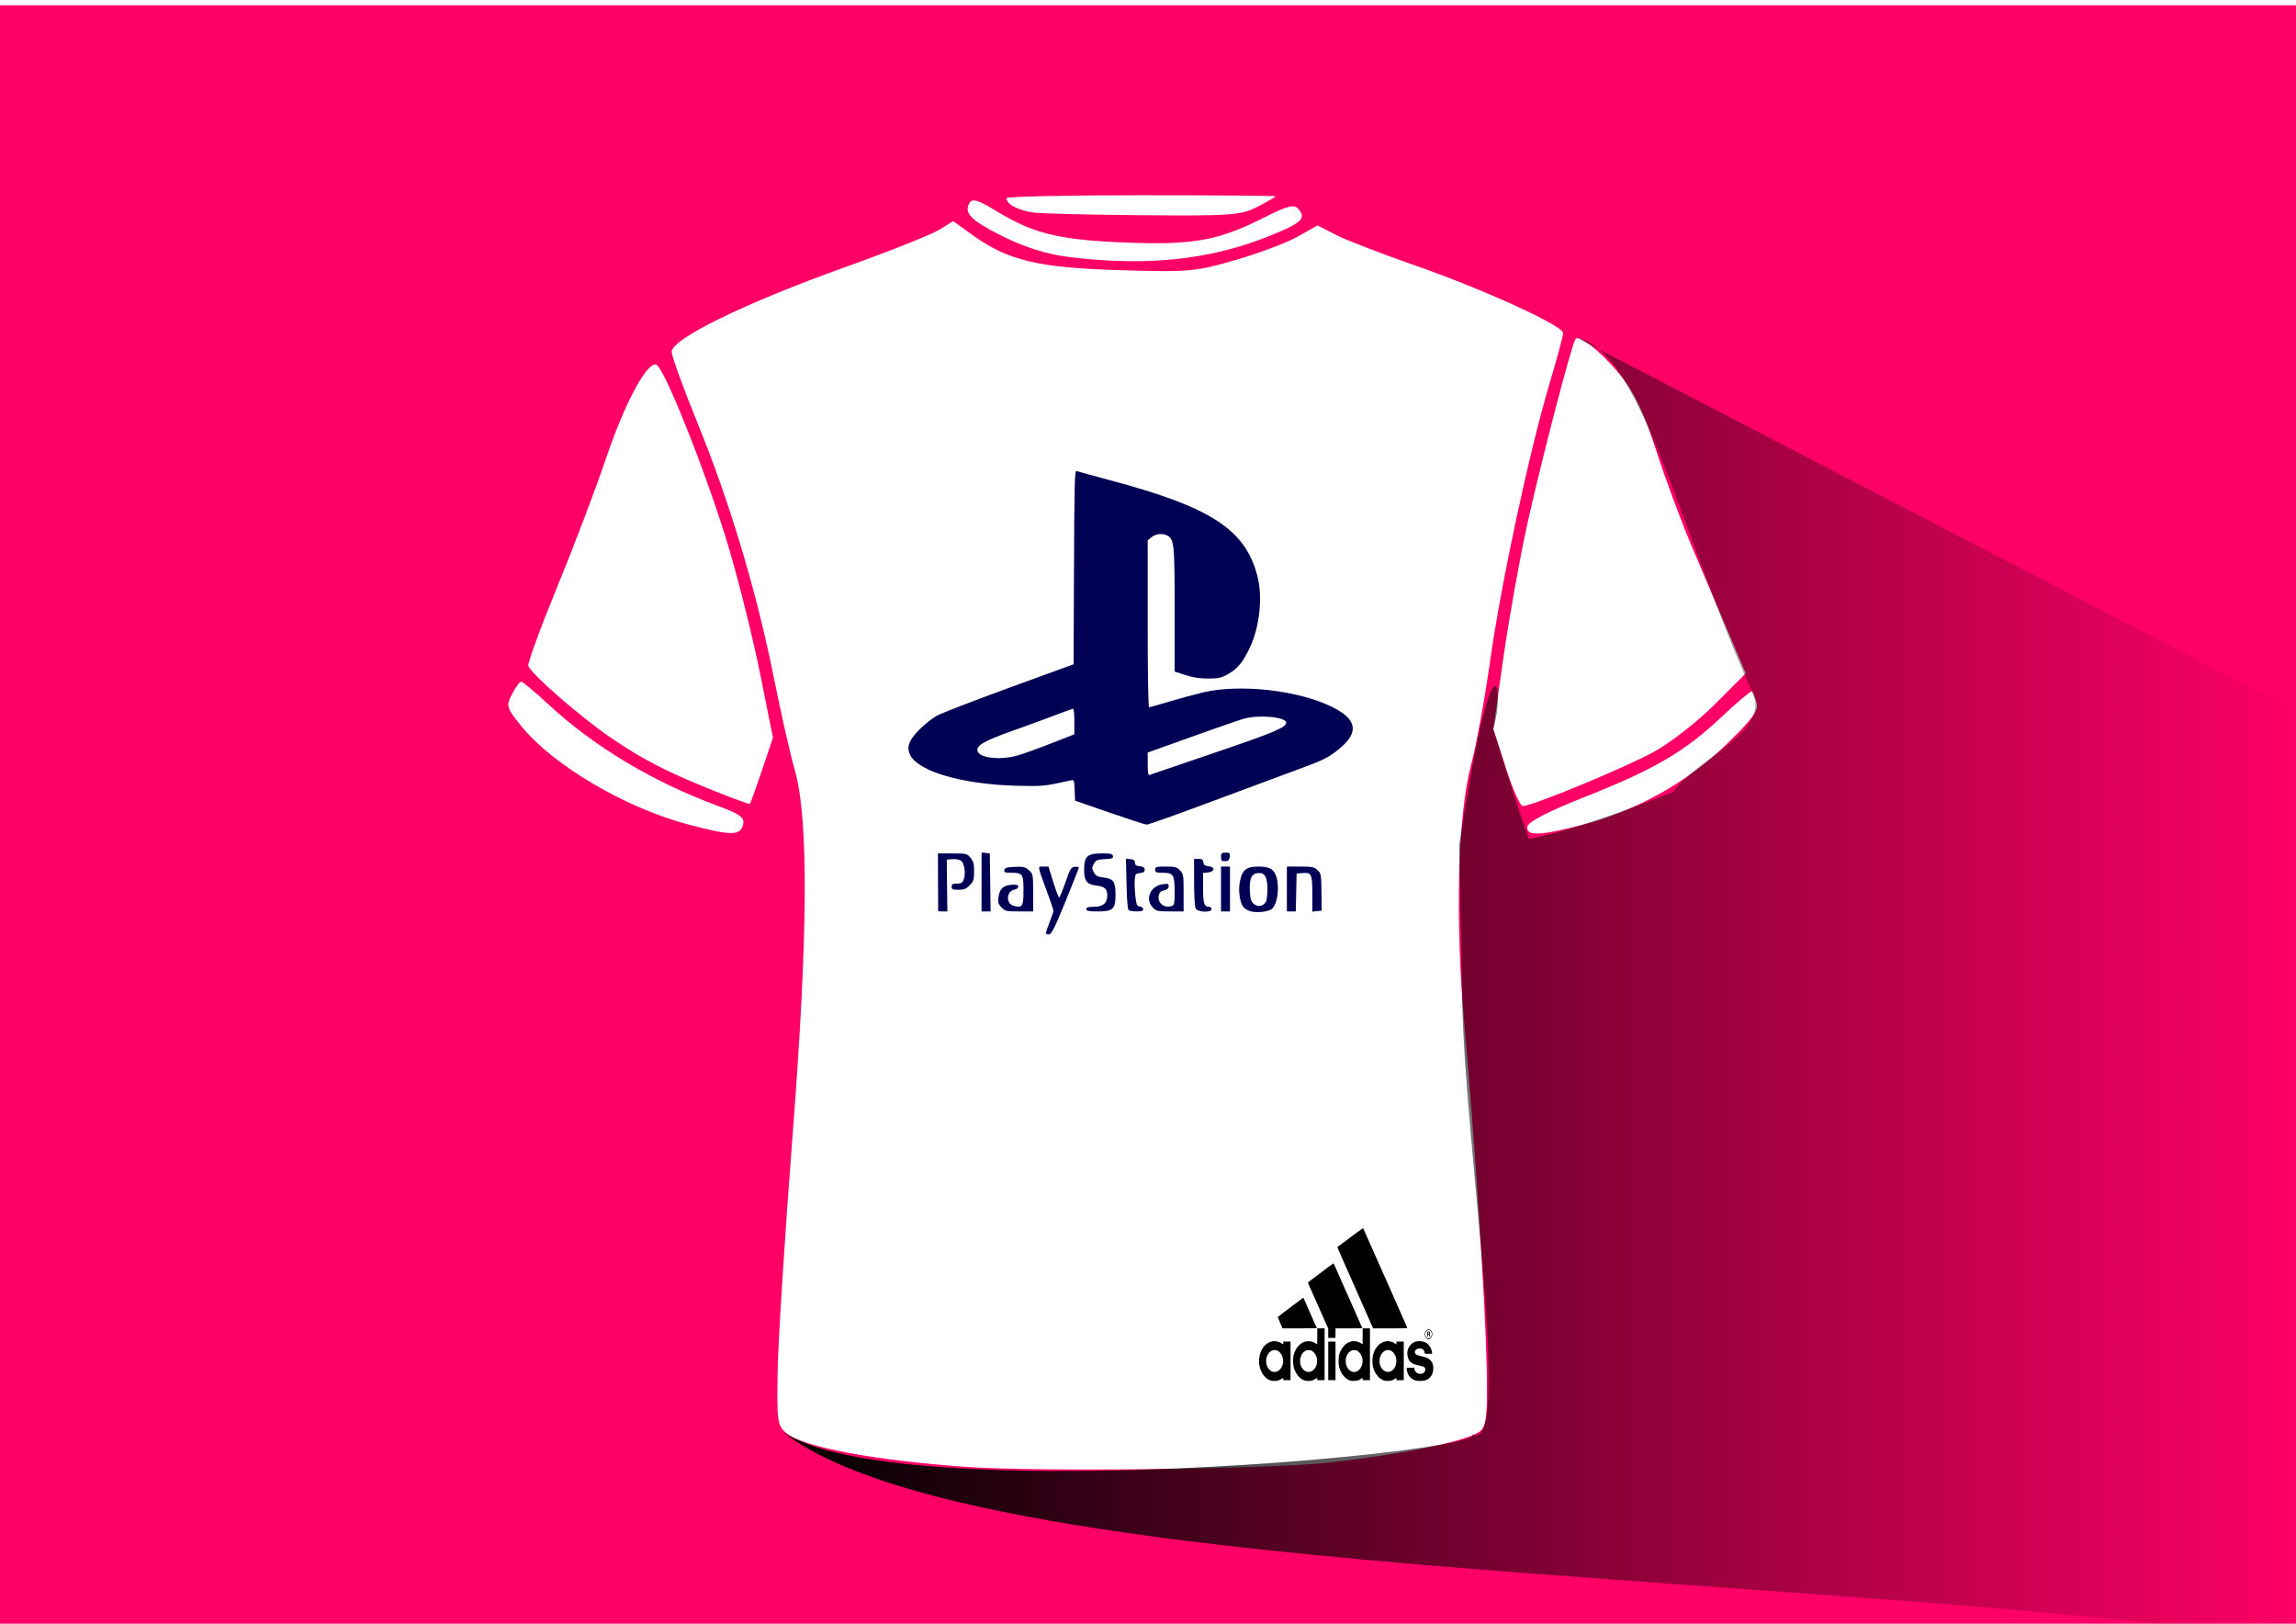 <?xml version="1.0" encoding="UTF-8" standalone="no"?>
<!-- Created with Inkscape (http://www.inkscape.org/) -->

<svg
   xmlns:dc="http://purl.org/dc/elements/1.1/"
   xmlns:cc="http://creativecommons.org/ns#"
   xmlns:rdf="http://www.w3.org/1999/02/22-rdf-syntax-ns#"
   xmlns:svg="http://www.w3.org/2000/svg"
   xmlns="http://www.w3.org/2000/svg"
   xmlns:xlink="http://www.w3.org/1999/xlink"
   xmlns:sodipodi="http://sodipodi.sourceforge.net/DTD/sodipodi-0.dtd"
   xmlns:inkscape="http://www.inkscape.org/namespaces/inkscape"
   width="297mm"
   height="210mm"
   viewBox="0 0 297 210"
   version="1.1"
   id="svg8"
   sodipodi:docname="camisa2.svg"
   inkscape:version="0.92.2 (5c3e80d, 2017-08-06)">
  <defs
     id="defs2">
    <linearGradient
       inkscape:collect="always"
       id="linearGradient1292">
      <stop
         style="stop-color:#000000;stop-opacity:1;"
         offset="0"
         id="stop1288" />
      <stop
         style="stop-color:#000000;stop-opacity:0;"
         offset="1"
         id="stop1290" />
    </linearGradient>
    <linearGradient
       inkscape:collect="always"
       xlink:href="#linearGradient1292"
       id="linearGradient1294"
       x1="100.196"
       y1="215.048"
       x2="298.51"
       y2="215.048"
       gradientUnits="userSpaceOnUse" />
  </defs>
  <sodipodi:namedview
     id="base"
     pagecolor="#ffffff"
     bordercolor="#666666"
     borderopacity="1.0"
     inkscape:pageopacity="0.0"
     inkscape:pageshadow="2"
     inkscape:zoom="0.45193146"
     inkscape:cx="613.14712"
     inkscape:cy="424.30322"
     inkscape:document-units="mm"
     inkscape:current-layer="layer1"
     showgrid="false"
     inkscape:window-width="1366"
     inkscape:window-height="705"
     inkscape:window-x="-8"
     inkscape:window-y="-8"
     inkscape:window-maximized="1" />
  <g
     inkscape:label="Capa 1"
     inkscape:groupmode="layer"
     id="layer1"
     transform="translate(0,-87)">
    <path
       style="opacity:1;fill:#ff0066;fill-opacity:1;fill-rule:nonzero;stroke:none;stroke-width:1.465;stroke-linecap:butt;stroke-linejoin:miter;stroke-miterlimit:4;stroke-dasharray:none;stroke-dashoffset:0;stroke-opacity:1;paint-order:stroke fill markers"
       d="M -0.588,87.685 V 299.352 H 298.097 V 87.685 Z M 147.608,112.251 c 9.577,0 17.413,0.061 17.413,0.137 -2e-5,0.075 -1.052,0.679 -2.338,1.342 -2.144,1.105 -3.353,1.197 -14.61,1.109 -6.75,-0.052 -13.201,-0.209 -14.336,-0.347 -1.973,-0.24 -3.544,-1.068 -3.544,-1.867 1.1e-4,-0.206 7.836,-0.374 17.414,-0.374 z m -21.674,0.675 c 0.508,-0.01 1.376,0.4 2.848,1.305 4.81,2.958 8.11,3.782 16.523,4.126 8.937,0.365 12.209,-0.204 18.056,-3.143 3.295,-1.656 4.059,-1.847 4.625,-1.158 1.001,1.218 0.394,1.778 -3.735,3.448 -7.728,3.125 -16.019,3.989 -26.088,2.72 -2.718,-0.343 -5.575,-1.235 -8.349,-2.609 -4.249,-2.104 -5.201,-3.067 -4.371,-4.422 0.105,-0.171 0.261,-0.263 0.491,-0.267 z m -2.625,2.674 2.409,1.74 c 4.636,3.348 8.503,4.282 19.042,4.599 9.038,0.272 9.843,0.202 15.052,-1.306 3.027,-0.876 6.655,-2.243 8.063,-3.037 l 2.559,-1.443 2.332,1.202 c 1.283,0.661 5.842,2.426 10.132,3.922 8.988,3.135 19.314,7.843 19.304,8.801 -0.004,0.36 -0.788,3.273 -1.743,6.471 -2.618,8.769 -6.285,25.877 -7.7,35.922 -0.693,4.919 -1.799,10.956 -2.458,13.415 -1.737,6.487 -2.088,20.231 -0.864,33.795 1.349,14.955 2.691,35.557 2.875,44.139 0.126,5.894 -0.016,7.453 -0.748,8.197 -1.239,1.256 -9.804,3.052 -19.878,4.167 -7.64,0.846 -37.724,1.185 -46.806,0.528 -11.977,-0.866 -20.952,-2.557 -23.159,-4.362 -1.162,-0.95 -1.242,-1.528 -1.125,-8.117 0.069,-3.902 0.936,-17.558 1.926,-30.348 2.016,-26.042 2.098,-41.11 0.259,-47.402 -0.527,-1.804 -1.741,-7.17 -2.697,-11.925 -2.229,-11.09 -5.691,-22.636 -9.833,-32.794 -1.805,-4.427 -3.319,-8.581 -3.364,-9.23 -0.114,-1.658 9.463,-6.342 22.518,-11.012 5.612,-2.008 11.035,-4.161 12.052,-4.786 z m 80.769,15.144 c 0.948,0.044 3.667,2.398 5.805,5.13 1.616,2.065 2.876,4.778 4.33,9.321 1.128,3.524 3.248,9.225 4.712,12.668 1.463,3.443 3.615,8.501 4.78,11.239 l 2.119,4.978 -3.987,3.999 c -2.193,2.199 -5.714,4.954 -7.824,6.121 -3.684,2.038 -15.799,7.053 -17.037,7.053 -0.329,0 -1.321,-2.242 -2.205,-4.983 l -1.607,-4.984 1.292,-9.108 c 0.71,-5.009 2.092,-12.762 3.071,-17.227 1.718,-7.839 5.696,-23.14 6.259,-24.079 0.056,-0.094 0.155,-0.135 0.291,-0.128 z m -119.307,3.397 c 0.041,0.001 0.08,0.008 0.118,0.021 1.053,0.354 6.662,14.507 9.394,23.701 1.315,4.427 3.137,11.76 4.048,16.295 l 1.657,8.246 -1.422,4.223 c -0.782,2.323 -1.489,4.276 -1.572,4.34 -0.083,0.064 -2.275,-0.738 -4.873,-1.782 -5.943,-2.388 -9.173,-4.065 -13.281,-6.894 -3.955,-2.724 -10.268,-8.25 -10.498,-9.191 -0.092,-0.377 1.59,-4.966 3.739,-10.197 2.149,-5.231 4.96,-12.631 6.246,-16.445 2.369,-7.021 5.175,-12.358 6.445,-12.316 z m -17.359,41.013 c 0.188,0 1.814,1.36 3.614,3.022 5.868,5.417 13.432,9.944 21.764,13.025 2.997,1.108 3.571,1.537 3.326,2.484 -0.369,1.424 -1.555,1.413 -7.135,-0.064 -8.077,-2.137 -17.443,-7.653 -21.513,-12.67 -1.964,-2.421 -2.031,-2.647 -1.237,-4.178 0.462,-0.89 0.993,-1.619 1.181,-1.619 z m 159.195,1.254 c 0.02,-0.004 0.034,-0.003 0.041,0.005 0.113,0.128 0.374,0.788 0.581,1.467 0.298,0.983 -0.498,2.082 -3.911,5.396 -5.024,4.878 -11.698,8.618 -18.525,10.381 -5.642,1.458 -7.46,1.513 -7.202,0.219 0.121,-0.604 2.796,-1.982 7.281,-3.751 9.051,-3.569 13.065,-5.908 17.781,-10.364 1.954,-1.846 3.656,-3.285 3.954,-3.353 z"
       id="rect1277"
       inkscape:connector-curvature="0" />
    <path
       style="opacity:1;fill:#ff0000;fill-opacity:1;fill-rule:nonzero;stroke:none;stroke-width:1.465;stroke-linecap:butt;stroke-linejoin:miter;stroke-miterlimit:4;stroke-dasharray:none;stroke-dashoffset:0;stroke-opacity:1;paint-order:stroke fill markers"
       d="m 378.134,349.959 c -1.881,-1.964 -17.432,-19.768 -28.002,-32.057 l -3.437,-3.996 5.319,-5.676 5.319,-5.676 h 22.736 22.736 l 5.595,5.612 5.595,5.612 -2.344,2.744 c -3.902,4.568 -31.159,35.706 -31.256,35.706 -0.05,0 -1.068,-1.021 -2.263,-2.269 z m 10.412,-10.933 c 0.684,-0.897 1.144,-1.73 1.022,-1.852 -0.122,-0.122 -2.462,-0.015 -5.201,0.237 -2.86,0.264 -6.606,0.291 -8.801,0.064 -2.102,-0.217 -3.986,-0.303 -4.188,-0.191 -0.536,0.298 1.115,2.449 5.27,6.866 l 3.674,3.905 3.49,-3.7 c 1.92,-2.035 4.05,-4.433 4.734,-5.33 z m 1.92,-5.66 c 2.991,-0.895 4.695,-2.703 3.918,-4.156 -0.866,-1.619 -3.394,-2.243 -11.236,-2.773 -10.669,-0.721 -19.677,-1.448 -21.867,-1.765 l -1.867,-0.27 1.004,1.375 c 0.552,0.756 2.175,2.664 3.607,4.24 l 2.604,2.866 1.284,-1.194 c 2.292,-2.131 7.788,-1.128 10.52,1.92 0.895,0.999 1.225,1.048 5.254,0.783 2.364,-0.156 5.415,-0.617 6.78,-1.026 z m 12.676,-10.871 c 1.635,-1.751 6.037,-6.851 7.006,-8.117 0.566,-0.74 0.221,-1.261 -3.084,-4.657 -2.047,-2.103 -4.006,-3.824 -4.355,-3.824 -0.474,0 -0.634,0.965 -0.634,3.821 v 3.821 l -4.896,-0.011 -4.896,-0.011 -1.027,-2.34 c -1.299,-2.959 -4.059,-5.028 -7.724,-5.792 -3.781,-0.788 -10.417,-0.299 -13.31,0.98 -4.241,1.876 -5.493,3.933 -4.232,6.951 1.236,2.959 3.427,3.557 14.875,4.057 12.235,0.535 14.727,1.136 17.83,4.296 1.202,1.224 2.368,2.26 2.591,2.302 0.223,0.042 1.058,-0.623 1.856,-1.477 z m -46.92,-3.854 c 0,-0.609 0.327,-2.209 0.727,-3.555 0.797,-2.684 4.311,-6.954 7.185,-8.73 0.905,-0.56 1.525,-1.214 1.376,-1.454 -0.148,-0.24 -1.772,-0.437 -3.609,-0.437 h -3.339 l -4.156,4.355 c -2.286,2.395 -4.22,4.521 -4.298,4.724 -0.232,0.604 4.654,6.205 5.413,6.205 0.413,0 0.699,-0.454 0.699,-1.107 z m 40.65,-11.078 c 0.524,-1.185 0.822,-2.367 0.661,-2.627 -0.319,-0.517 -5.62,-0.66 -6.114,-0.166 -0.365,0.365 3.376,4.948 4.04,4.948 0.253,0 0.889,-0.97 1.413,-2.155 z"
       id="path934"
       inkscape:connector-curvature="0" />
    <path
       style="fill:url(#linearGradient1294);fill-opacity:1;stroke:none;stroke-width:0.265px;stroke-linecap:butt;stroke-linejoin:miter;stroke-opacity:1"
       d="m 204.079,130.744 v 0 l 94.432,49.014 -0.413,119.594 c -65.967,-9.515 -172.121,-7.978 -196.799,-27.127 14.856,9.905 92.156,2.499 89.116,0.246 5.311,2.956 -0.832,-36.863 -1.247,-55.295 l -0.416,-20.788 c 4.387,-29.174 6.02,-20.593 4.414,-15.102 1.545,4.742 3.09,10.234 4.636,14.22 6.056,-1.234 12.552,-3.749 18.608,-6.064 3.125,-4.435 12.875,-7.873 10.198,-13.034 -9.293,-20.764 -14.304,-44.029 -22.529,-45.664 z"
       id="path1286"
       inkscape:connector-curvature="0"
       sodipodi:nodetypes="ccccccccccccc" />
    <path
       style="fill:#000000;stroke-width:1"
       d="m 164.359,265.541 c -0.385,-0.133 -0.697,-0.377 -0.961,-0.751 -0.293,-0.415 -0.46,-0.88 -0.521,-1.452 -0.052,-0.489 0.043,-1.135 0.229,-1.557 0.342,-0.775 0.929,-1.246 1.647,-1.323 0.339,-0.036 0.816,0.106 1.088,0.325 0.069,0.055 0.132,0.091 0.141,0.08 0.009,-0.011 0.016,-0.095 0.016,-0.186 v -0.165 h 0.472 0.472 v 2.496 2.496 h -0.472 -0.472 v -0.157 c 0,-0.086 -0.009,-0.152 -0.02,-0.145 -0.011,0.006 -0.11,0.069 -0.219,0.14 -0.3,0.193 -0.55,0.265 -0.911,0.263 -0.208,-10e-4 -0.361,-0.022 -0.487,-0.065 z m 0.984,-1.238 c 0.459,-0.288 0.709,-0.884 0.627,-1.499 -0.051,-0.383 -0.249,-0.767 -0.502,-0.978 -0.307,-0.255 -0.737,-0.291 -1.053,-0.087 -0.473,0.304 -0.731,0.986 -0.608,1.612 0.077,0.396 0.253,0.697 0.533,0.913 0.172,0.133 0.335,0.18 0.584,0.17 0.195,-0.008 0.249,-0.025 0.419,-0.131 z m 3.417,1.238 c -0.247,-0.085 -0.407,-0.179 -0.62,-0.364 -0.374,-0.324 -0.686,-0.889 -0.812,-1.467 -0.077,-0.352 -0.083,-0.978 -0.015,-1.316 0.146,-0.707 0.513,-1.301 1.019,-1.644 0.299,-0.203 0.547,-0.279 0.925,-0.283 0.369,-0.004 0.613,0.07 0.922,0.282 0.104,0.071 0.196,0.122 0.204,0.112 0.007,-0.01 0.015,-0.477 0.015,-1.038 v -1.02 h 0.472 0.472 v 3.351 3.351 h -0.472 -0.472 v -0.131 c 0,-0.072 -0.007,-0.14 -0.015,-0.151 -0.007,-0.011 -0.109,0.041 -0.224,0.116 -0.306,0.199 -0.545,0.269 -0.911,0.267 -0.208,-10e-4 -0.362,-0.022 -0.487,-0.065 z m 0.964,-1.224 c 0.21,-0.128 0.428,-0.387 0.526,-0.623 0.153,-0.369 0.166,-0.869 0.029,-1.254 -0.092,-0.262 -0.32,-0.561 -0.534,-0.701 -0.168,-0.11 -0.189,-0.115 -0.464,-0.115 -0.272,0 -0.299,0.006 -0.459,0.11 -0.225,0.145 -0.353,0.289 -0.472,0.529 -0.393,0.795 -0.107,1.816 0.594,2.117 0.238,0.102 0.547,0.077 0.776,-0.063 z m 4.937,1.239 c -0.44,-0.145 -0.882,-0.533 -1.132,-0.991 -0.271,-0.498 -0.38,-0.938 -0.38,-1.539 0,-0.747 0.163,-1.255 0.576,-1.796 0.165,-0.215 0.304,-0.364 0.413,-0.438 0.422,-0.29 0.892,-0.398 1.317,-0.304 0.257,0.057 0.586,0.21 0.712,0.332 0.036,0.038 0.077,0.069 0.085,0.069 0.007,0 0.015,-0.469 0.015,-1.043 v -1.043 h 0.472 0.472 v 3.351 3.351 h -0.472 -0.472 v -0.157 c 0,-0.086 -0.007,-0.151 -0.022,-0.145 -0.007,0.006 -0.091,0.06 -0.178,0.119 -0.31,0.211 -0.461,0.258 -0.877,0.271 -0.273,0.009 -0.422,-0.002 -0.532,-0.038 z m 0.813,-1.174 c 0.427,-0.173 0.737,-0.662 0.783,-1.232 0.043,-0.559 -0.222,-1.146 -0.642,-1.415 -0.163,-0.104 -0.192,-0.111 -0.449,-0.111 -0.255,0 -0.288,0.008 -0.451,0.109 -0.242,0.15 -0.411,0.365 -0.534,0.684 -0.098,0.252 -0.102,0.273 -0.102,0.606 0,0.317 0.007,0.364 0.083,0.574 0.242,0.668 0.792,0.997 1.313,0.786 z m 3.633,1.191 c -0.182,-0.047 -0.527,-0.237 -0.691,-0.38 -0.246,-0.215 -0.549,-0.66 -0.675,-0.994 -0.15,-0.397 -0.193,-0.606 -0.21,-1.021 -0.029,-0.793 0.177,-1.485 0.607,-2.01 0.311,-0.38 0.701,-0.617 1.141,-0.694 0.386,-0.068 0.908,0.065 1.207,0.308 0.065,0.056 0.131,0.092 0.14,0.081 0.007,-0.011 0.015,-0.094 0.015,-0.185 v -0.165 h 0.472 0.472 v 2.496 2.496 h -0.472 -0.472 v -0.157 c 0,-0.086 -0.007,-0.151 -0.022,-0.145 -0.007,0.006 -0.104,0.069 -0.207,0.138 -0.286,0.193 -0.538,0.267 -0.899,0.262 -0.166,-0.002 -0.351,-0.016 -0.409,-0.031 z m 0.891,-1.259 c 0.441,-0.27 0.704,-0.908 0.619,-1.506 -0.096,-0.681 -0.499,-1.16 -1.006,-1.194 -0.268,-0.018 -0.456,0.048 -0.672,0.236 -0.174,0.152 -0.282,0.312 -0.38,0.567 -0.291,0.757 0.004,1.661 0.637,1.951 0.251,0.115 0.558,0.094 0.801,-0.054 z m 3.138,1.24 c -0.477,-0.136 -0.869,-0.496 -1.05,-0.963 -0.065,-0.167 -0.143,-0.578 -0.124,-0.647 0.015,-0.037 0.114,-0.047 0.497,-0.047 h 0.483 l 0.029,0.175 c 0.065,0.372 0.362,0.612 0.75,0.612 0.25,0 0.374,-0.048 0.506,-0.196 0.136,-0.152 0.178,-0.323 0.123,-0.497 -0.065,-0.201 -0.202,-0.269 -0.777,-0.387 -0.888,-0.182 -1.221,-0.398 -1.415,-0.921 -0.317,-0.854 0.029,-1.755 0.806,-2.106 0.504,-0.227 1.278,-0.127 1.692,0.22 0.156,0.13 0.391,0.453 0.461,0.634 0.058,0.154 0.133,0.469 0.133,0.575 v 0.079 h -0.47 c -0.516,0 -0.471,0.02 -0.512,-0.22 -0.058,-0.352 -0.419,-0.533 -0.852,-0.431 -0.263,0.062 -0.393,0.207 -0.393,0.44 0,0.271 0.218,0.402 0.917,0.55 0.616,0.131 0.921,0.285 1.17,0.592 0.184,0.227 0.276,0.479 0.291,0.804 0.043,0.899 -0.362,1.522 -1.135,1.735 -0.233,0.064 -0.904,0.063 -1.133,-0.002 z m -11.324,-2.545 v -2.496 h 0.472 0.472 v 2.496 2.496 h -0.472 -0.472 z m 12.825,-2.845 c -0.043,-0.019 -0.119,-0.084 -0.167,-0.143 -0.22,-0.266 -0.217,-0.68 0.005,-0.935 0.317,-0.363 0.803,-0.081 0.803,0.465 0,0.264 -0.087,0.449 -0.267,0.566 -0.144,0.094 -0.246,0.107 -0.375,0.048 z m 0.415,-0.175 c 0.111,-0.111 0.188,-0.348 0.164,-0.509 -0.051,-0.368 -0.354,-0.574 -0.609,-0.416 -0.308,0.191 -0.31,0.78 -0.004,0.984 0.127,0.084 0.333,0.058 0.449,-0.058 z m -0.107,-0.083 c -0.015,-0.008 -0.036,-0.049 -0.036,-0.091 0,-0.117 -0.058,-0.2 -0.132,-0.186 -0.051,0.01 -0.065,0.034 -0.072,0.14 -0.005,0.084 -0.022,0.128 -0.043,0.128 -0.029,0 -0.036,-0.067 -0.036,-0.342 v -0.342 h 0.14 c 0.103,0 0.152,0.017 0.184,0.063 0.051,0.069 0.058,0.167 0.022,0.244 -0.015,0.031 -0.015,0.066 0.002,0.092 0.036,0.06 0.022,0.313 -0.022,0.295 z m -0.072,-0.433 c 0.043,-0.041 0.043,-0.056 0.015,-0.103 -0.022,-0.03 -0.072,-0.055 -0.111,-0.055 -0.065,0 -0.075,0.015 -0.075,0.08 0,0.044 0.007,0.09 0.015,0.103 0.029,0.037 0.101,0.026 0.153,-0.025 z m -13.061,-0.047 v -0.608 l -0.252,-0.564 c -0.139,-0.31 -0.337,-0.756 -0.441,-0.991 -0.104,-0.235 -0.405,-0.912 -0.668,-1.505 -0.263,-0.592 -0.558,-1.254 -0.654,-1.471 -0.096,-0.216 -0.273,-0.612 -0.392,-0.88 -0.119,-0.268 -0.213,-0.503 -0.208,-0.524 0.005,-0.021 0.174,-0.161 0.375,-0.313 0.903,-0.679 1.44,-1.083 2.142,-1.613 0.415,-0.313 0.764,-0.569 0.776,-0.569 0.015,0 0.126,0.235 0.252,0.522 0.127,0.287 0.313,0.706 0.414,0.932 0.1,0.226 0.315,0.71 0.477,1.077 0.4,0.905 1.087,2.456 1.494,3.368 0.184,0.414 0.451,1.014 0.591,1.334 0.14,0.32 0.31,0.704 0.376,0.854 0.065,0.15 0.12,0.285 0.12,0.299 0,0.015 -0.778,0.026 -1.729,0.026 h -1.729 v 0.616 0.616 h -0.472 -0.472 z m -6.219,-1.341 c -0.171,-0.393 -0.31,-0.728 -0.309,-0.743 8.2e-4,-0.015 0.276,-0.233 0.612,-0.484 0.335,-0.251 1.029,-0.773 1.54,-1.16 1.163,-0.88 1.154,-0.873 1.164,-0.858 0.022,0.033 1.744,3.923 1.744,3.943 0,0.01 -0.999,0.018 -2.22,0.018 l -2.22,-8.9e-4 -0.311,-0.715 z m 11.861,0.349 c -0.089,-0.202 -0.294,-0.668 -0.456,-1.034 -0.162,-0.367 -0.474,-1.075 -0.694,-1.573 -1.175,-2.663 -2.661,-6.028 -2.763,-6.258 -0.586,-1.314 -0.56,-1.248 -0.517,-1.292 0.015,-0.018 0.368,-0.284 0.779,-0.59 0.411,-0.306 1.135,-0.847 1.609,-1.201 0.474,-0.354 0.876,-0.644 0.892,-0.644 0.015,0 0.058,0.065 0.092,0.145 0.036,0.08 0.182,0.415 0.328,0.744 0.147,0.329 0.43,0.968 0.63,1.419 0.2,0.451 0.418,0.944 0.485,1.094 0.304,0.687 0.66,1.487 0.911,2.052 0.15,0.339 0.362,0.816 0.47,1.06 0.5,1.131 1.294,2.92 1.495,3.368 0.122,0.273 0.313,0.704 0.425,0.958 0.111,0.254 0.363,0.822 0.559,1.263 0.196,0.441 0.357,0.814 0.357,0.829 0,0.015 -0.999,0.028 -2.22,0.028 l -2.22,-6e-5 -0.161,-0.368 z"
       id="path1307"
       inkscape:connector-curvature="0" />
    <path
       style="fill:#000055;stroke-width:1"
       d="m 135.297,207.69 c 0,-0.12 0.218,-0.772 0.484,-1.449 0.266,-0.677 0.484,-1.328 0.484,-1.447 -1.9e-4,-0.119 -0.38,-1.251 -0.844,-2.517 -1.265,-3.45 -1.23,-3.201 -0.457,-3.201 h 0.661 l 0.622,2.001 c 0.342,1.101 0.682,2.001 0.756,2.001 0.074,0 0.44,-0.878 0.812,-1.951 0.616,-1.775 0.726,-1.957 1.209,-2.014 0.293,-0.035 0.53,0.01 0.528,0.1 -0.002,0.09 -0.776,2.054 -1.72,4.365 -1.4,3.429 -1.792,4.214 -2.126,4.266 -0.225,0.035 -0.41,-0.034 -0.41,-0.154 z m 26.527,-2.811 c -0.37,-0.092 -0.823,-0.359 -1.006,-0.593 -0.41,-0.523 -0.635,-1.961 -0.473,-3.011 0.267,-1.726 0.791,-2.198 2.438,-2.198 1.337,0 1.911,0.28 2.239,1.093 0.578,1.43 0.218,4.014 -0.622,4.47 -0.56,0.304 -1.841,0.423 -2.577,0.239 z m 1.883,-1.159 c 0.138,-0.181 0.242,-0.885 0.242,-1.636 0,-1.652 -0.342,-2.258 -1.224,-2.168 -0.841,0.085 -1.132,0.735 -1.048,2.339 0.055,1.048 0.148,1.345 0.519,1.655 0.497,0.416 1.109,0.339 1.511,-0.19 z m -42.352,1.109 c -0.002,-0.028 -0.009,-1.716 -0.016,-3.752 l -0.012,-3.702 1.873,0.002 c 1.81,0.002 1.888,0.02 2.339,0.561 0.381,0.458 0.466,0.781 0.466,1.765 0,1.065 -0.066,1.273 -0.566,1.79 -0.461,0.476 -0.731,0.585 -1.452,0.585 -0.757,0 -0.886,-0.058 -0.886,-0.4 0,-0.324 0.129,-0.4 0.682,-0.4 0.566,0 0.717,-0.094 0.888,-0.55 0.278,-0.744 0.085,-2.076 -0.347,-2.403 -0.193,-0.146 -0.691,-0.24 -1.105,-0.207 l -0.753,0.059 0.039,3.352 0.039,3.352 h -0.593 c -0.326,0 -0.594,-0.023 -0.596,-0.05 z m 5.617,-3.765 v -3.815 l 0.532,0.063 0.532,0.063 0.053,3.752 0.053,3.752 h -0.585 -0.585 z m 2.581,3.3 c -0.422,-0.437 -0.483,-0.64 -0.393,-1.33 0.14,-1.082 0.609,-1.527 1.684,-1.598 0.67,-0.045 0.871,0.011 0.871,0.242 0,0.165 -0.198,0.329 -0.44,0.365 -1.1,0.161 -1.209,1.841 -0.138,2.119 1.121,0.291 1.256,0.077 1.256,-1.99 0,-2.16 -0.097,-2.295 -1.647,-2.295 -0.751,0 -0.887,-0.057 -0.834,-0.35 0.052,-0.284 0.307,-0.361 1.349,-0.409 1.124,-0.051 1.352,0.002 1.828,0.424 0.539,0.479 0.543,0.504 0.553,2.91 l 0.01,2.427 -1.8,3e-5 c -1.676,3e-5 -1.834,-0.035 -2.298,-0.515 z m 10.97,0.215 c 0,-0.227 0.237,-0.3 0.968,-0.3 1.186,0 1.742,-0.472 1.742,-1.476 0,-0.843 -0.343,-1.146 -1.444,-1.275 -1.214,-0.141 -1.558,-0.603 -1.55,-2.074 0.01,-1.709 0.413,-2.078 2.269,-2.078 1.157,0 1.405,0.058 1.459,0.34 0.054,0.283 -0.122,0.35 -1.054,0.4 -0.991,0.053 -1.153,0.123 -1.416,0.611 -0.267,0.494 -0.267,0.606 3.8e-4,1.101 0.24,0.445 0.472,0.571 1.212,0.66 1.331,0.159 1.588,0.518 1.588,2.216 -5e-5,1.885 -0.313,2.176 -2.345,2.176 -1.142,0 -1.43,-0.06 -1.43,-0.3 z m 5.49,0.147 c -0.146,-0.097 -0.245,-1.254 -0.29,-3.407 l -0.069,-3.26 0.581,0.059 c 0.433,0.044 0.581,0.161 0.581,0.459 0,0.305 0.149,0.415 0.629,0.463 0.464,0.046 0.629,0.161 0.629,0.438 0,0.274 -0.164,0.392 -0.612,0.438 -0.562,0.058 -0.617,0.128 -0.677,0.863 -0.036,0.44 -8e-5,1.386 0.08,2.101 0.127,1.142 0.198,1.308 0.58,1.365 0.24,0.035 0.436,0.193 0.436,0.35 0,0.204 -0.237,0.285 -0.823,0.283 -0.453,-0.002 -0.922,-0.069 -1.044,-0.15 z m 3.116,-0.338 c -1.042,-1.077 -0.361,-2.76 1.219,-3.014 0.732,-0.118 0.823,-0.089 0.823,0.261 0,0.276 -0.172,0.428 -0.576,0.512 -0.399,0.082 -0.612,0.269 -0.694,0.607 -0.237,0.976 0.657,1.753 1.643,1.43 0.366,-0.12 0.401,-0.287 0.401,-1.905 0,-2.143 -0.168,-2.402 -1.563,-2.402 -0.825,0 -0.954,-0.054 -0.954,-0.4 0,-0.362 0.129,-0.4 1.364,-0.4 1.19,0 1.425,0.063 1.839,0.491 0.452,0.467 0.475,0.609 0.475,2.901 v 2.41 h -1.751 c -1.601,0 -1.792,-0.042 -2.226,-0.491 z m 5.533,0.104 c -0.113,-0.218 -0.2,-1.706 -0.2,-3.402 v -3.015 h 0.567 c 0.441,0 0.581,0.1 0.629,0.45 0.048,0.347 0.209,0.465 0.703,0.514 0.872,0.086 0.786,0.71 -0.11,0.799 l -0.628,0.063 v 1.948 c 0,1.985 0.142,2.428 0.781,2.428 0.174,0 0.316,0.135 0.316,0.3 0,0.49 -1.799,0.414 -2.058,-0.087 z m 3.284,-2.514 v -2.901 h 0.581 0.581 v 2.901 2.901 h -0.581 -0.581 z m 8.518,0 v -2.901 h 1.732 c 1.521,0 1.791,0.055 2.222,0.45 0.47,0.431 0.492,0.551 0.519,2.851 l 0.029,2.401 -0.605,0.063 -0.605,0.063 v -2.289 c 0,-2.595 -0.099,-2.803 -1.293,-2.701 l -0.739,0.063 -0.054,2.451 -0.054,2.451 h -0.575 -0.575 z m -8.421,-3.668 c -0.053,-0.055 -0.097,-0.31 -0.097,-0.567 0,-0.388 0.101,-0.467 0.594,-0.467 0.53,0 0.587,0.058 0.532,0.535 -0.045,0.39 -0.179,0.543 -0.497,0.567 -0.24,0.018 -0.479,-0.013 -0.532,-0.068 z m -14.519,-6.212 -4.453,-1.542 -0.058,-1.364 c -0.054,-1.288 -0.082,-1.358 -0.484,-1.269 -3.505,0.779 -3.681,0.796 -7.181,0.696 -6.977,-0.2 -12.633,-1.869 -13.64,-4.025 -0.463,-0.992 -0.137,-1.864 1.202,-3.215 0.66,-0.666 1.676,-1.477 2.259,-1.803 0.583,-0.326 4.805,-1.959 9.384,-3.629 l 8.324,-3.036 0.05,-12.549 c 0.042,-10.453 0.094,-12.532 0.312,-12.446 0.144,0.057 2.169,0.613 4.5,1.236 13.002,3.474 17.413,6.374 18.937,12.454 0.686,2.736 0.244,6.602 -1.063,9.287 -0.875,1.798 -1.549,2.606 -2.733,3.277 -0.893,0.506 -1.238,0.585 -2.579,0.589 -1.082,0.004 -1.972,-0.132 -2.952,-0.45 l -1.404,-0.455 v -8.004 c 0,-8.514 -0.056,-9.088 -0.939,-9.576 -0.613,-0.339 -1.478,-0.255 -2.036,0.199 l -0.51,0.415 v 10.79 c 0,6.435 0.072,10.79 0.178,10.79 0.098,0 1.252,-0.322 2.565,-0.716 1.313,-0.394 3.302,-0.933 4.42,-1.199 4.794,-1.138 12.395,-0.273 16.751,1.906 3.184,1.593 3.447,3.284 0.842,5.412 -1.347,1.101 -2.039,1.447 -5.169,2.589 -1.456,0.531 -6.408,2.372 -11.006,4.09 -4.597,1.718 -8.517,3.116 -8.712,3.107 -0.194,-0.01 -2.357,-0.711 -4.806,-1.559 z m 13.486,-7.708 c 7.778,-2.639 9.358,-3.302 9.358,-3.929 0,-0.73 -3.477,-1.056 -5.454,-0.512 -0.551,0.152 -3.578,1.2 -6.727,2.329 l -5.726,2.053 v 1.492 c 0,1.11 0.062,1.468 0.242,1.398 0.133,-0.052 3.871,-1.326 8.307,-2.83 z m -25.353,0.312 c 0.709,-0.203 2.644,-0.901 4.3,-1.551 l 3.012,-1.181 0.003,-1.651 c 0.002,-0.908 -0.069,-1.651 -0.157,-1.651 -0.088,0 -1.242,0.413 -2.565,0.917 -1.323,0.504 -3.633,1.351 -5.135,1.882 -3.874,1.369 -4.922,1.98 -4.651,2.71 0.331,0.891 2.981,1.159 5.193,0.525 z"
       id="path1344"
       inkscape:connector-curvature="0" />
  </g>
</svg>
